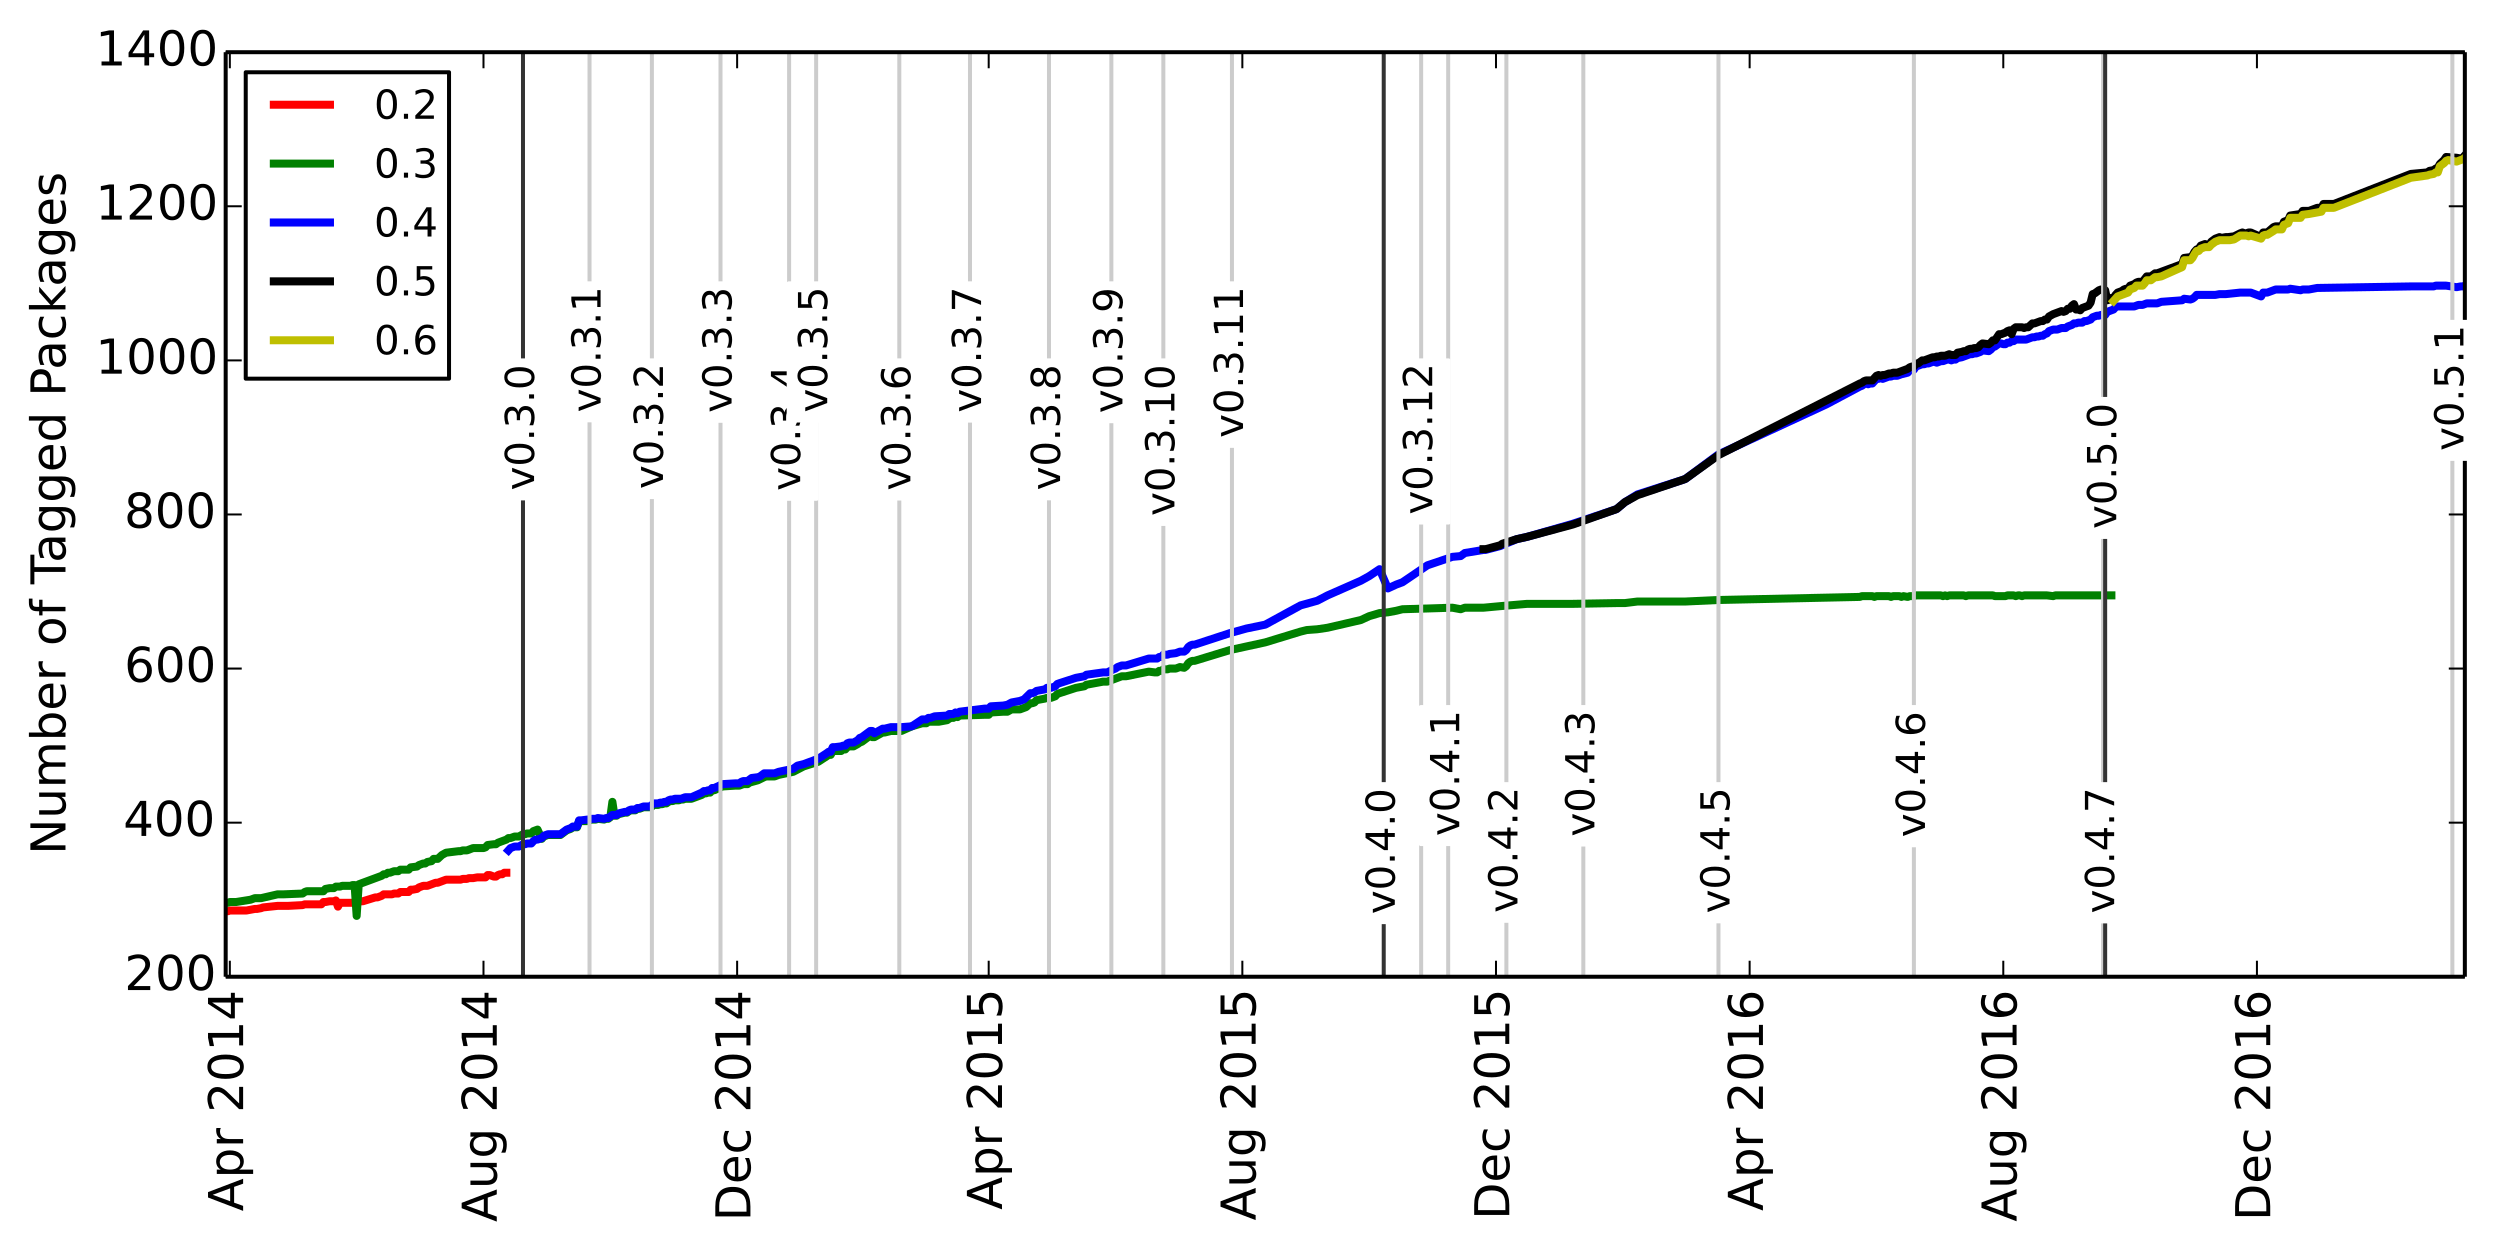 <?xml version="1.0" encoding="utf-8" standalone="no"?>
<!DOCTYPE svg PUBLIC "-//W3C//DTD SVG 1.1//EN"
  "http://www.w3.org/Graphics/SVG/1.1/DTD/svg11.dtd">
<!-- Created with matplotlib (http://matplotlib.org/) -->
<svg height="311pt" version="1.1" viewBox="0 0 623 311" width="623pt" xmlns="http://www.w3.org/2000/svg" xmlns:xlink="http://www.w3.org/1999/xlink">
 <defs>
  <style type="text/css">
*{stroke-linecap:butt;stroke-linejoin:round;}
  </style>
 </defs>
 <g id="figure_1">
  <g id="patch_1">
   <path d="
M0 311.719
L623.167 311.719
L623.167 0
L0 0
z
" style="fill:#ffffff;"/>
  </g>
  <g id="axes_1">
   <g id="patch_2">
    <path d="
M56.239 243.407
L614.239 243.407
L614.239 13.007
L56.239 13.007
z
" style="fill:#ffffff;"/>
   </g>
   <g id="line2d_1">
    <path clip-path="url(#p472e73a826)" d="
M126.183 217.487
L125.665 217.487
L125.147 217.871
L124.629 217.871
L124.111 218.063
L123.593 218.447
L123.074 218.447
L122.038 218.063
L121.52 218.063
L121.002 218.639
L120.484 218.639
L119.448 218.639
L118.93 218.639
L117.893 218.831
L117.375 218.831
L116.857 218.831
L116.339 219.023
L115.821 219.023
L115.303 219.023
L114.785 219.215
L114.267 219.215
L112.712 219.215
L112.194 219.215
L111.676 219.215
L111.158 219.215
L110.122 219.599
L109.086 219.983
L108.567 219.983
L108.049 220.175
L107.531 220.367
L106.495 220.751
L105.977 220.751
L105.459 220.751
L104.941 220.943
L104.423 221.135
L103.904 221.519
L102.868 221.711
L102.35 221.711
L101.832 222.287
L101.314 222.287
L100.796 222.287
L100.278 222.287
L99.76 222.287
L99.242 222.671
L98.205 222.671
L97.687 222.863
L97.169 222.863
L96.651 222.863
L96.133 222.863
L95.615 222.863
L95.097 223.247
L94.579 223.439
L94.061 223.631
L93.542 223.631
L90.434 224.591
L89.916 224.591
L89.397 224.783
L88.879 224.783
L88.361 224.975
L87.843 224.975
L87.325 224.975
L86.807 224.975
L86.289 224.975
L85.771 224.975
L85.253 224.975
L84.735 224.975
L84.216 225.935
L83.698 224.399
L83.18 224.591
L82.662 224.591
L82.144 224.591
L81.108 224.783
L80.59 224.783
L80.072 225.359
L79.553 225.359
L79.035 225.359
L78.517 225.359
L77.999 225.359
L77.481 225.359
L76.963 225.359
L76.445 225.359
L75.927 225.359
L75.409 225.551
L71.782 225.743
L70.746 225.743
L69.191 225.743
L65.565 226.127
L65.046 226.319
L64.01 226.511
L63.492 226.511
L62.456 226.703
L61.42 226.895
L60.902 226.895
L59.865 226.895
L59.347 226.895
L58.829 226.895
L58.311 226.895
L57.793 226.895
L57.275 226.895
L56.757 227.087
L56.239 227.087" style="fill:none;stroke:#ff0000;stroke-linecap:square;stroke-width:2;"/>
   </g>
   <g id="line2d_2">
    <path clip-path="url(#p472e73a826)" d="
M526.161 148.367
L512.172 148.367
L511.654 148.559
L510.099 148.367
L504.4 148.367
L503.882 148.559
L503.364 148.367
L502.846 148.367
L502.328 148.559
L501.81 148.367
L500.255 148.367
L499.737 148.559
L497.147 148.559
L496.629 148.367
L490.411 148.367
L489.893 148.559
L489.375 148.367
L485.748 148.367
L485.23 148.559
L484.712 148.367
L484.194 148.559
L483.676 148.367
L477.459 148.367
L476.941 148.559
L475.904 148.559
L475.386 148.751
L474.35 148.559
L473.832 148.751
L473.314 148.559
L471.76 148.559
L471.242 148.751
L470.723 148.559
L467.615 148.559
L467.097 148.751
L466.579 148.559
L463.988 148.559
L463.47 148.751
L428.239 149.519
L419.949 149.903
L408.033 149.903
L404.924 150.287
L402.852 150.287
L391.971 150.479
L380.573 150.479
L373.838 151.055
L369.693 151.439
L365.03 151.439
L363.994 151.823
L361.921 151.439
L349.487 151.823
L347.932 152.207
L345.86 152.591
L343.787 152.783
L341.197 153.551
L339.125 154.511
L330.835 156.431
L328.244 156.815
L325.654 157.007
L324.099 157.391
L315.292 160.079
L306.484 161.999
L297.676 164.687
L297.158 164.687
L296.64 164.879
L296.122 165.263
L295.604 166.031
L295.086 166.415
L294.049 166.223
L293.013 166.607
L291.459 166.607
L290.941 166.799
L289.904 166.799
L289.386 167.183
L288.868 167.183
L288.35 167.567
L287.832 167.567
L286.278 167.375
L280.579 168.527
L279.542 168.527
L275.916 169.871
L274.879 169.871
L270.735 170.639
L270.216 171.023
L268.144 171.407
L263.999 172.751
L263.481 172.943
L262.963 173.519
L261.927 173.903
L260.891 173.903
L260.372 174.095
L258.3 174.479
L257.782 175.055
L257.264 175.247
L256.746 175.247
L255.71 176.207
L254.155 176.783
L252.083 176.783
L251.047 177.359
L250.01 177.359
L246.902 177.551
L246.384 178.127
L245.347 178.127
L239.13 178.319
L238.612 178.703
L238.094 178.511
L237.576 178.895
L237.058 178.895
L236.54 179.087
L236.021 179.471
L233.949 179.855
L231.359 179.855
L230.84 180.239
L229.804 180.239
L227.214 181.007
L224.623 182.159
L222.033 182.159
L220.478 182.543
L219.96 182.543
L217.888 183.695
L217.37 183.695
L216.852 183.311
L214.779 184.847
L214.261 185.039
L213.743 185.423
L212.707 185.999
L211.671 185.999
L211.152 186.191
L210.634 186.767
L210.116 186.767
L209.598 187.151
L207.526 187.151
L207.008 188.111
L206.489 188.111
L205.971 188.495
L203.899 189.839
L200.272 190.991
L197.682 192.335
L194.055 193.103
L193.019 193.487
L190.946 193.487
L190.428 193.679
L188.874 194.447
L186.801 195.023
L186.283 195.407
L185.247 195.407
L184.211 195.791
L183.175 195.791
L180.066 195.983
L177.994 196.943
L177.476 196.943
L176.957 197.519
L176.439 197.519
L175.921 197.711
L175.403 197.711
L174.885 198.095
L172.294 199.055
L170.74 199.055
L170.222 199.247
L169.704 199.247
L169.186 199.439
L168.15 199.439
L167.632 199.631
L167.113 199.631
L166.595 199.823
L166.077 200.207
L165.559 200.207
L165.041 200.399
L164.523 200.399
L164.005 200.591
L162.969 200.591
L162.45 200.975
L161.932 201.167
L160.378 201.167
L159.342 201.551
L158.824 201.551
L158.306 201.935
L157.269 201.935
L156.751 202.127
L156.233 202.511
L155.715 202.511
L154.161 202.895
L153.643 203.279
L153.125 203.279
L152.606 199.823
L152.088 203.663
L151.57 204.047
L151.052 204.047
L150.534 204.239
L148.98 204.047
L148.462 204.239
L147.425 204.239
L146.389 204.623
L144.317 204.623
L143.799 206.159
L142.762 206.159
L142.244 206.543
L141.208 206.927
L139.654 208.079
L136.545 208.079
L135.509 208.463
L134.991 209.039
L133.955 206.735
L132.918 207.119
L132.4 207.695
L131.364 207.695
L130.846 207.887
L130.328 207.887
L129.292 208.463
L128.255 208.463
L127.219 208.847
L126.701 208.847
L126.183 209.231
L124.111 209.999
L123.593 210.383
L123.074 210.383
L121.52 210.575
L121.002 211.151
L120.484 211.343
L117.893 211.343
L116.339 211.919
L115.303 211.919
L114.785 212.111
L114.267 212.111
L111.158 212.495
L110.122 213.071
L109.086 214.031
L108.049 214.031
L107.531 214.607
L106.495 214.799
L105.977 215.183
L105.459 215.183
L104.423 215.567
L103.904 215.951
L102.35 216.143
L101.832 216.719
L99.76 216.719
L99.242 217.103
L98.205 217.103
L97.169 217.487
L96.651 217.487
L96.133 217.871
L95.615 217.871
L95.097 218.255
L89.397 220.367
L88.879 228.239
L88.361 220.559
L87.843 220.559
L87.325 220.751
L85.253 220.751
L84.735 220.943
L83.698 220.943
L83.18 221.327
L82.144 221.327
L81.108 221.519
L80.59 222.095
L76.445 222.095
L75.927 222.287
L75.409 222.671
L70.746 222.863
L69.191 222.863
L65.046 223.823
L63.492 223.823
L62.456 224.207
L58.829 224.783
L57.275 224.783
L56.757 224.975
L56.239 224.975
L56.239 224.975" style="fill:none;stroke:#008000;stroke-linecap:square;stroke-width:2;"/>
   </g>
   <g id="line2d_3">
    <path clip-path="url(#p472e73a826)" d="
M614.239 71.183
L613.721 71.375
L613.203 71.375
L612.166 71.567
L609.576 71.183
L606.985 71.183
L606.467 71.375
L600.768 71.375
L577.453 71.759
L575.381 72.143
L573.826 72.143
L573.308 72.335
L570.718 71.951
L570.2 72.143
L567.091 72.143
L565.019 72.911
L563.982 72.911
L563.464 73.871
L560.874 72.911
L558.283 72.911
L554.657 73.295
L553.102 73.295
L552.066 73.487
L547.403 73.487
L546.885 74.063
L546.367 74.447
L545.849 74.639
L544.294 74.447
L543.776 74.831
L538.595 75.215
L537.559 75.599
L534.969 75.599
L533.932 75.983
L532.896 75.983
L531.86 76.367
L527.715 76.367
L527.197 76.559
L526.679 77.135
L525.125 77.711
L524.606 78.479
L523.57 78.479
L523.052 78.671
L522.534 78.671
L521.498 79.055
L520.98 79.631
L519.943 80.015
L519.425 80.015
L518.907 80.399
L517.871 80.399
L517.353 80.591
L516.835 80.591
L516.317 80.975
L515.281 81.359
L514.762 81.743
L513.726 81.743
L512.69 82.127
L511.654 82.127
L510.618 82.511
L510.099 83.087
L509.581 83.279
L509.063 83.663
L508.545 83.663
L508.027 83.855
L507.509 83.855
L506.991 84.047
L506.473 84.047
L504.918 84.623
L502.328 84.623
L501.81 85.007
L501.292 85.007
L500.774 85.391
L500.255 85.391
L499.737 85.775
L499.219 85.775
L498.701 85.583
L498.183 85.583
L497.147 86.351
L496.629 86.543
L496.111 87.119
L495.593 87.503
L494.038 87.311
L493.52 87.695
L492.484 88.079
L491.966 88.079
L491.448 88.271
L490.93 88.271
L488.857 89.039
L487.821 89.231
L487.303 89.615
L486.785 89.615
L486.267 89.807
L485.748 89.615
L485.23 89.615
L484.194 89.999
L483.676 89.999
L482.64 90.383
L482.122 90.191
L481.604 90.191
L480.567 90.575
L480.049 90.575
L479.531 90.767
L479.013 90.767
L477.459 91.343
L476.941 92.111
L476.423 92.111
L475.904 92.303
L475.386 92.879
L473.832 93.263
L472.796 93.647
L471.76 93.647
L471.242 93.839
L470.723 93.839
L469.169 94.415
L468.651 94.223
L468.133 94.415
L467.615 94.415
L466.579 95.567
L466.06 95.567
L465.542 95.759
L465.024 95.567
L464.506 95.759
L463.988 96.143
L463.47 96.335
L455.18 100.751
L428.239 113.231
L419.949 119.375
L408.033 123.215
L404.924 125.135
L402.852 126.863
L391.971 130.511
L380.573 133.775
L377.982 134.351
L373.838 136.079
L370.211 137.039
L369.693 137.039
L365.03 137.807
L363.994 138.575
L361.921 138.767
L355.704 140.879
L349.487 145.103
L347.932 145.679
L345.86 146.639
L343.787 141.839
L341.197 143.567
L339.125 144.719
L330.835 148.367
L328.244 149.711
L324.099 150.863
L315.292 155.663
L310.629 156.623
L306.484 157.775
L297.676 160.655
L297.158 160.655
L296.64 160.847
L296.122 161.231
L295.604 161.999
L295.086 162.383
L294.049 162.383
L293.013 162.767
L291.459 162.959
L290.941 163.151
L289.904 163.151
L289.386 163.727
L288.868 163.727
L288.35 164.111
L286.278 164.111
L280.579 165.839
L279.542 165.839
L278.506 166.223
L277.988 166.607
L277.47 166.799
L275.916 167.567
L274.879 167.567
L270.735 168.143
L270.216 168.527
L268.144 168.911
L263.999 170.255
L263.481 170.447
L262.963 171.023
L261.927 171.407
L260.891 171.407
L260.372 171.791
L258.3 172.175
L257.782 172.559
L257.264 172.751
L256.746 172.751
L255.191 174.287
L254.155 174.671
L252.083 175.055
L251.047 175.631
L250.01 175.823
L246.902 176.015
L246.384 176.591
L245.347 176.591
L239.13 177.359
L238.612 177.743
L238.094 177.551
L237.576 177.935
L236.54 177.935
L236.021 178.319
L232.913 178.511
L231.877 178.895
L231.359 178.895
L230.84 179.279
L229.804 179.279
L227.214 181.007
L224.623 181.199
L222.033 181.199
L220.478 181.583
L219.96 181.583
L217.888 182.735
L217.37 182.159
L216.852 182.159
L214.779 183.695
L214.261 183.887
L213.743 184.463
L212.707 185.039
L211.671 185.039
L211.152 185.231
L210.634 185.807
L210.116 185.807
L209.598 185.999
L208.044 186.191
L207.526 186.191
L207.008 187.343
L206.489 187.343
L205.971 187.727
L203.899 189.071
L200.272 190.415
L198.718 190.799
L197.682 191.567
L194.055 192.335
L193.019 192.719
L190.428 192.719
L189.392 193.487
L188.874 193.679
L187.32 193.871
L186.283 194.639
L185.247 194.639
L184.729 194.831
L184.211 195.215
L183.175 195.215
L180.066 195.407
L177.994 196.367
L177.476 196.367
L176.957 196.943
L176.439 196.943
L175.921 197.135
L175.403 197.135
L174.885 197.519
L172.294 198.671
L170.74 198.671
L169.704 199.055
L168.15 199.055
L167.632 199.247
L167.113 199.247
L166.595 199.439
L166.077 199.823
L165.559 199.823
L165.041 200.015
L164.523 200.015
L164.005 200.207
L162.969 200.207
L161.932 200.975
L160.378 200.975
L159.342 201.359
L158.824 201.359
L158.306 201.743
L157.269 201.743
L156.751 201.935
L156.233 202.319
L155.715 202.319
L154.161 202.703
L153.643 203.087
L152.606 203.087
L151.57 203.855
L151.052 203.855
L150.534 204.047
L148.98 203.855
L148.462 204.047
L147.425 204.047
L146.907 204.239
L146.389 204.239
L144.835 204.431
L144.317 204.431
L143.799 205.967
L142.762 205.967
L142.244 206.351
L141.208 206.735
L139.654 207.887
L136.545 207.887
L135.509 208.271
L134.991 208.847
L133.955 209.231
L133.437 209.231
L132.918 209.615
L132.4 210.191
L131.364 210.191
L130.846 210.383
L130.328 210.383
L129.292 210.959
L128.255 210.959
L127.219 211.343
L126.701 211.919
L126.701 211.919" style="fill:none;stroke:#0000ff;stroke-linecap:square;stroke-width:2;"/>
   </g>
   <g id="line2d_4">
    <path clip-path="url(#p472e73a826)" d="
M614.239 38.735
L613.721 39.311
L613.203 39.503
L612.166 39.311
L609.576 39.119
L609.058 39.887
L608.021 40.847
L607.503 41.807
L606.985 41.999
L606.467 42.383
L605.431 42.575
L604.913 42.959
L600.768 43.343
L581.598 50.831
L579.008 50.831
L578.489 51.791
L577.453 51.791
L575.381 52.559
L573.826 52.559
L573.308 53.327
L570.718 53.711
L570.2 54.863
L569.164 55.247
L568.645 56.399
L567.091 56.399
L566.573 56.591
L565.019 57.935
L563.982 57.935
L563.464 59.087
L560.874 57.935
L560.356 57.935
L559.838 58.127
L559.32 58.127
L558.801 57.935
L558.283 58.127
L556.729 58.895
L555.175 59.087
L554.657 59.087
L553.62 59.279
L553.102 59.087
L552.066 59.471
L551.03 60.239
L550.512 61.199
L549.476 60.815
L548.439 61.199
L547.921 61.967
L547.403 62.159
L546.885 62.735
L546.367 63.695
L545.849 64.079
L544.294 64.271
L543.776 65.807
L537.559 68.111
L537.041 68.111
L536.005 68.879
L534.969 68.879
L533.932 70.223
L532.896 70.223
L532.378 70.415
L531.86 70.799
L530.824 71.183
L530.306 71.951
L529.787 71.951
L529.269 72.143
L528.751 72.527
L527.715 72.911
L527.197 73.487
L526.679 74.255
L526.161 74.255
L525.643 74.639
L525.125 74.831
L524.606 72.335
L523.57 72.143
L523.052 72.335
L522.016 73.103
L521.498 73.295
L520.98 75.407
L520.462 76.175
L518.907 76.751
L518.389 77.327
L517.871 77.135
L517.353 77.135
L516.835 75.791
L516.317 76.175
L515.799 76.943
L515.281 76.943
L514.762 77.519
L514.244 77.711
L513.726 77.519
L511.654 78.287
L510.618 78.863
L510.099 79.631
L509.581 79.631
L509.063 80.015
L508.545 80.015
L506.991 80.591
L506.473 80.591
L505.437 81.551
L504.918 81.551
L504.4 81.743
L503.882 81.551
L502.328 81.551
L501.81 81.935
L501.292 83.279
L500.774 82.319
L500.255 82.511
L499.737 82.895
L498.701 83.279
L498.183 83.279
L497.147 84.815
L496.629 84.815
L496.111 85.391
L495.593 85.775
L494.038 85.583
L493.52 85.967
L493.002 86.543
L492.484 86.735
L491.966 86.735
L491.448 86.927
L490.93 86.927
L490.411 87.119
L489.893 87.503
L489.375 87.503
L488.857 87.695
L487.821 87.887
L487.303 88.463
L486.267 88.463
L485.748 88.271
L484.712 88.655
L483.676 88.655
L483.158 88.847
L482.64 88.847
L482.122 89.039
L481.604 89.039
L479.531 89.807
L479.013 89.807
L477.977 90.575
L477.459 90.575
L476.941 91.343
L476.423 91.343
L475.904 91.535
L475.386 91.919
L472.796 92.879
L471.76 92.879
L471.242 93.071
L470.723 93.071
L469.687 93.455
L469.169 93.455
L468.651 93.647
L468.133 93.455
L467.615 93.647
L466.579 94.799
L465.024 94.799
L464.506 94.991
L463.988 95.375
L463.47 95.567
L428.239 113.423
L419.949 119.375
L408.033 123.407
L404.924 125.135
L402.852 126.863
L391.971 130.703
L380.573 133.775
L377.982 134.351
L374.356 135.503
L373.838 135.887
L370.211 136.847
L369.693 136.847
L369.693 136.847" style="fill:none;stroke:#000000;stroke-linecap:square;stroke-width:2;"/>
   </g>
   <g id="line2d_5">
    <path clip-path="url(#p472e73a826)" d="
M614.239 39.311
L613.721 39.695
L613.203 39.887
L612.166 40.271
L610.094 39.887
L609.576 40.079
L609.058 40.655
L608.021 41.423
L607.503 42.959
L606.985 42.959
L606.467 43.343
L605.431 43.535
L604.913 43.727
L600.768 44.303
L581.598 51.791
L581.08 51.791
L580.562 51.791
L580.044 51.791
L579.526 51.791
L579.008 51.791
L578.489 52.751
L577.453 52.943
L575.381 53.327
L573.826 53.519
L573.308 54.287
L570.718 54.287
L570.2 55.631
L569.682 55.823
L569.164 56.015
L568.645 57.167
L568.127 57.167
L567.091 57.167
L566.573 57.551
L565.019 58.511
L564.501 58.511
L563.982 58.703
L563.464 59.471
L560.874 58.703
L560.356 58.895
L559.838 58.703
L559.32 58.703
L558.801 58.703
L558.283 58.703
L556.729 59.663
L555.693 59.855
L555.175 59.855
L554.657 59.855
L553.62 59.855
L553.102 59.855
L552.066 60.239
L551.03 61.007
L550.512 61.583
L549.476 61.583
L548.439 61.967
L547.921 62.543
L547.403 62.543
L546.885 63.311
L546.367 64.271
L545.849 64.847
L544.813 64.847
L544.294 64.847
L543.776 66.575
L538.595 68.879
L537.559 69.071
L537.041 69.071
L536.523 69.455
L536.005 69.839
L535.487 69.839
L534.969 69.839
L534.45 70.607
L533.932 71.183
L532.896 71.183
L532.378 71.183
L531.86 71.759
L531.342 71.951
L530.824 72.143
L530.306 72.911
L529.787 73.103
L529.269 73.295
L528.751 73.487
L528.233 73.679
L527.715 73.871
L527.197 74.447
L526.679 75.023" style="fill:none;stroke:#bfbf00;stroke-linecap:square;stroke-width:2;"/>
   </g>
   <g id="line2d_6">
    <path clip-path="url(#p472e73a826)" d="
M130.328 243.407
L130.328 13.007" style="fill:none;stroke:#333333;stroke-linecap:square;"/>
   </g>
   <g id="line2d_7">
    <path clip-path="url(#p472e73a826)" d="
M146.907 243.407
L146.907 13.007" style="fill:none;stroke:#cccccc;stroke-linecap:square;"/>
   </g>
   <g id="line2d_8">
    <path clip-path="url(#p472e73a826)" d="
M162.45 243.407
L162.45 13.007" style="fill:none;stroke:#cccccc;stroke-linecap:square;"/>
   </g>
   <g id="line2d_9">
    <path clip-path="url(#p472e73a826)" d="
M179.548 243.407
L179.548 13.007" style="fill:none;stroke:#cccccc;stroke-linecap:square;"/>
   </g>
   <g id="line2d_10">
    <path clip-path="url(#p472e73a826)" d="
M196.645 243.407
L196.645 13.007" style="fill:none;stroke:#cccccc;stroke-linecap:square;"/>
   </g>
   <g id="line2d_11">
    <path clip-path="url(#p472e73a826)" d="
M203.381 243.407
L203.381 13.007" style="fill:none;stroke:#cccccc;stroke-linecap:square;"/>
   </g>
   <g id="line2d_12">
    <path clip-path="url(#p472e73a826)" d="
M224.105 243.407
L224.105 13.007" style="fill:none;stroke:#cccccc;stroke-linecap:square;"/>
   </g>
   <g id="line2d_13">
    <path clip-path="url(#p472e73a826)" d="
M241.721 243.407
L241.721 13.007" style="fill:none;stroke:#cccccc;stroke-linecap:square;"/>
   </g>
   <g id="line2d_14">
    <path clip-path="url(#p472e73a826)" d="
M261.409 243.407
L261.409 13.007" style="fill:none;stroke:#cccccc;stroke-linecap:square;"/>
   </g>
   <g id="line2d_15">
    <path clip-path="url(#p472e73a826)" d="
M276.952 243.407
L276.952 13.007" style="fill:none;stroke:#cccccc;stroke-linecap:square;"/>
   </g>
   <g id="line2d_16">
    <path clip-path="url(#p472e73a826)" d="
M289.904 243.407
L289.904 13.007" style="fill:none;stroke:#cccccc;stroke-linecap:square;"/>
   </g>
   <g id="line2d_17">
    <path clip-path="url(#p472e73a826)" d="
M307.002 243.407
L307.002 13.007" style="fill:none;stroke:#cccccc;stroke-linecap:square;"/>
   </g>
   <g id="line2d_18">
    <path clip-path="url(#p472e73a826)" d="
M354.15 243.407
L354.15 13.007" style="fill:none;stroke:#cccccc;stroke-linecap:square;"/>
   </g>
   <g id="line2d_19">
    <path clip-path="url(#p472e73a826)" d="
M344.824 243.407
L344.824 13.007" style="fill:none;stroke:#333333;stroke-linecap:square;"/>
   </g>
   <g id="line2d_20">
    <path clip-path="url(#p472e73a826)" d="
M360.885 243.407
L360.885 13.007" style="fill:none;stroke:#cccccc;stroke-linecap:square;"/>
   </g>
   <g id="line2d_21">
    <path clip-path="url(#p472e73a826)" d="
M375.392 243.407
L375.392 13.007" style="fill:none;stroke:#cccccc;stroke-linecap:square;"/>
   </g>
   <g id="line2d_22">
    <path clip-path="url(#p472e73a826)" d="
M394.562 243.407
L394.562 13.007" style="fill:none;stroke:#cccccc;stroke-linecap:square;"/>
   </g>
   <g id="line2d_23">
    <path clip-path="url(#p472e73a826)" d="
M428.239 243.407
L428.239 13.007" style="fill:none;stroke:#cccccc;stroke-linecap:square;"/>
   </g>
   <g id="line2d_24">
    <path clip-path="url(#p472e73a826)" d="
M476.941 243.407
L476.941 13.007" style="fill:none;stroke:#cccccc;stroke-linecap:square;"/>
   </g>
   <g id="line2d_25">
    <path clip-path="url(#p472e73a826)" d="
M524.088 243.407
L524.088 13.007" style="fill:none;stroke:#cccccc;stroke-linecap:square;"/>
   </g>
   <g id="line2d_26">
    <path clip-path="url(#p472e73a826)" d="
M524.606 243.407
L524.606 13.007" style="fill:none;stroke:#333333;stroke-linecap:square;"/>
   </g>
   <g id="line2d_27">
    <path clip-path="url(#p472e73a826)" d="
M611.13 243.407
L611.13 13.007" style="fill:none;stroke:#cccccc;stroke-linecap:square;"/>
   </g>
   <g id="matplotlib.axis_1">
    <g id="xtick_1">
     <g id="line2d_28">
      <defs>
       <path d="
M0 0
L0 -4" id="m93b0483c22" style="stroke:#000000;stroke-width:0.5;"/>
      </defs>
      <g>
       <use style="stroke:#000000;stroke-width:0.5;" x="57.275" xlink:href="#m93b0483c22" y="243.407"/>
      </g>
     </g>
     <g id="line2d_29">
      <defs>
       <path d="
M0 0
L0 4" id="m741efc42ff" style="stroke:#000000;stroke-width:0.5;"/>
      </defs>
      <g>
       <use style="stroke:#000000;stroke-width:0.5;" x="57.275" xlink:href="#m741efc42ff" y="13.007"/>
      </g>
     </g>
     <g id="text_1">
      <!-- Apr 2014 -->
      <defs>
       <path d="
M12.406 8.297
L28.516 8.297
L28.516 63.922
L10.984 60.406
L10.984 69.391
L28.422 72.906
L38.281 72.906
L38.281 8.297
L54.391 8.297
L54.391 0
L12.406 0
z
" id="DejaVuSans-31"/>
       <path d="
M31.781 66.406
Q24.172 66.406 20.328 58.906
Q16.5 51.422 16.5 36.375
Q16.5 21.391 20.328 13.891
Q24.172 6.391 31.781 6.391
Q39.453 6.391 43.281 13.891
Q47.125 21.391 47.125 36.375
Q47.125 51.422 43.281 58.906
Q39.453 66.406 31.781 66.406
M31.781 74.219
Q44.047 74.219 50.516 64.516
Q56.984 54.828 56.984 36.375
Q56.984 17.969 50.516 8.266
Q44.047 -1.422 31.781 -1.422
Q19.531 -1.422 13.062 8.266
Q6.594 17.969 6.594 36.375
Q6.594 54.828 13.062 64.516
Q19.531 74.219 31.781 74.219" id="DejaVuSans-30"/>
       <path id="DejaVuSans-20"/>
       <path d="
M19.188 8.297
L53.609 8.297
L53.609 0
L7.328 0
L7.328 8.297
Q12.938 14.109 22.625 23.891
Q32.328 33.688 34.812 36.531
Q39.547 41.844 41.422 45.531
Q43.312 49.219 43.312 52.781
Q43.312 58.594 39.234 62.25
Q35.156 65.922 28.609 65.922
Q23.969 65.922 18.812 64.312
Q13.672 62.703 7.812 59.422
L7.812 69.391
Q13.766 71.781 18.938 73
Q24.125 74.219 28.422 74.219
Q39.75 74.219 46.484 68.547
Q53.219 62.891 53.219 53.422
Q53.219 48.922 51.531 44.891
Q49.859 40.875 45.406 35.406
Q44.188 33.984 37.641 27.219
Q31.109 20.453 19.188 8.297" id="DejaVuSans-32"/>
       <path d="
M34.188 63.188
L20.797 26.906
L47.609 26.906
z

M28.609 72.906
L39.797 72.906
L67.578 0
L57.328 0
L50.688 18.703
L17.828 18.703
L11.188 0
L0.781 0
z
" id="DejaVuSans-41"/>
       <path d="
M37.797 64.312
L12.891 25.391
L37.797 25.391
z

M35.203 72.906
L47.609 72.906
L47.609 25.391
L58.016 25.391
L58.016 17.188
L47.609 17.188
L47.609 0
L37.797 0
L37.797 17.188
L4.891 17.188
L4.891 26.703
z
" id="DejaVuSans-34"/>
       <path d="
M18.109 8.203
L18.109 -20.797
L9.078 -20.797
L9.078 54.688
L18.109 54.688
L18.109 46.391
Q20.953 51.266 25.266 53.625
Q29.594 56 35.594 56
Q45.562 56 51.781 48.094
Q58.016 40.188 58.016 27.297
Q58.016 14.406 51.781 6.484
Q45.562 -1.422 35.594 -1.422
Q29.594 -1.422 25.266 0.953
Q20.953 3.328 18.109 8.203
M48.688 27.297
Q48.688 37.203 44.609 42.844
Q40.531 48.484 33.406 48.484
Q26.266 48.484 22.188 42.844
Q18.109 37.203 18.109 27.297
Q18.109 17.391 22.188 11.75
Q26.266 6.109 33.406 6.109
Q40.531 6.109 44.609 11.75
Q48.688 17.391 48.688 27.297" id="DejaVuSans-70"/>
       <path d="
M41.109 46.297
Q39.594 47.172 37.812 47.578
Q36.031 48 33.891 48
Q26.266 48 22.188 43.047
Q18.109 38.094 18.109 28.812
L18.109 0
L9.078 0
L9.078 54.688
L18.109 54.688
L18.109 46.188
Q20.953 51.172 25.484 53.578
Q30.031 56 36.531 56
Q37.453 56 38.578 55.875
Q39.703 55.766 41.062 55.516
z
" id="DejaVuSans-72"/>
      </defs>
      <g transform="translate(60.586 301.848)rotate(-90.0)scale(0.12 -0.12)">
       <use xlink:href="#DejaVuSans-41"/>
       <use x="68.408" xlink:href="#DejaVuSans-70"/>
       <use x="131.885" xlink:href="#DejaVuSans-72"/>
       <use x="172.998" xlink:href="#DejaVuSans-20"/>
       <use x="204.785" xlink:href="#DejaVuSans-32"/>
       <use x="268.408" xlink:href="#DejaVuSans-30"/>
       <use x="332.031" xlink:href="#DejaVuSans-31"/>
       <use x="395.654" xlink:href="#DejaVuSans-34"/>
      </g>
     </g>
    </g>
    <g id="xtick_2">
     <g id="line2d_30">
      <g>
       <use style="stroke:#000000;stroke-width:0.5;" x="120.484" xlink:href="#m93b0483c22" y="243.407"/>
      </g>
     </g>
     <g id="line2d_31">
      <g>
       <use style="stroke:#000000;stroke-width:0.5;" x="120.484" xlink:href="#m741efc42ff" y="13.007"/>
      </g>
     </g>
     <g id="text_2">
      <!-- Aug 2014 -->
      <defs>
       <path d="
M8.5 21.578
L8.5 54.688
L17.484 54.688
L17.484 21.922
Q17.484 14.156 20.5 10.266
Q23.531 6.391 29.594 6.391
Q36.859 6.391 41.078 11.031
Q45.312 15.672 45.312 23.688
L45.312 54.688
L54.297 54.688
L54.297 0
L45.312 0
L45.312 8.406
Q42.047 3.422 37.719 1
Q33.406 -1.422 27.688 -1.422
Q18.266 -1.422 13.375 4.438
Q8.5 10.297 8.5 21.578
M31.109 56
z
" id="DejaVuSans-75"/>
       <path d="
M45.406 27.984
Q45.406 37.75 41.375 43.109
Q37.359 48.484 30.078 48.484
Q22.859 48.484 18.828 43.109
Q14.797 37.75 14.797 27.984
Q14.797 18.266 18.828 12.891
Q22.859 7.516 30.078 7.516
Q37.359 7.516 41.375 12.891
Q45.406 18.266 45.406 27.984
M54.391 6.781
Q54.391 -7.172 48.188 -13.984
Q42 -20.797 29.203 -20.797
Q24.469 -20.797 20.266 -20.094
Q16.062 -19.391 12.109 -17.922
L12.109 -9.188
Q16.062 -11.328 19.922 -12.344
Q23.781 -13.375 27.781 -13.375
Q36.625 -13.375 41.016 -8.766
Q45.406 -4.156 45.406 5.172
L45.406 9.625
Q42.625 4.781 38.281 2.391
Q33.938 0 27.875 0
Q17.828 0 11.672 7.656
Q5.516 15.328 5.516 27.984
Q5.516 40.672 11.672 48.328
Q17.828 56 27.875 56
Q33.938 56 38.281 53.609
Q42.625 51.219 45.406 46.391
L45.406 54.688
L54.391 54.688
z
" id="DejaVuSans-67"/>
      </defs>
      <g transform="translate(123.795 304.519)rotate(-90.0)scale(0.12 -0.12)">
       <use xlink:href="#DejaVuSans-41"/>
       <use x="68.408" xlink:href="#DejaVuSans-75"/>
       <use x="131.787" xlink:href="#DejaVuSans-67"/>
       <use x="195.264" xlink:href="#DejaVuSans-20"/>
       <use x="227.051" xlink:href="#DejaVuSans-32"/>
       <use x="290.674" xlink:href="#DejaVuSans-30"/>
       <use x="354.297" xlink:href="#DejaVuSans-31"/>
       <use x="417.92" xlink:href="#DejaVuSans-34"/>
      </g>
     </g>
    </g>
    <g id="xtick_3">
     <g id="line2d_32">
      <g>
       <use style="stroke:#000000;stroke-width:0.5;" x="183.693" xlink:href="#m93b0483c22" y="243.407"/>
      </g>
     </g>
     <g id="line2d_33">
      <g>
       <use style="stroke:#000000;stroke-width:0.5;" x="183.693" xlink:href="#m741efc42ff" y="13.007"/>
      </g>
     </g>
     <g id="text_3">
      <!-- Dec 2014 -->
      <defs>
       <path d="
M19.672 64.797
L19.672 8.109
L31.594 8.109
Q46.688 8.109 53.688 14.938
Q60.688 21.781 60.688 36.531
Q60.688 51.172 53.688 57.984
Q46.688 64.797 31.594 64.797
z

M9.812 72.906
L30.078 72.906
Q51.266 72.906 61.172 64.094
Q71.094 55.281 71.094 36.531
Q71.094 17.672 61.125 8.828
Q51.172 0 30.078 0
L9.812 0
z
" id="DejaVuSans-44"/>
       <path d="
M56.203 29.594
L56.203 25.203
L14.891 25.203
Q15.484 15.922 20.484 11.062
Q25.484 6.203 34.422 6.203
Q39.594 6.203 44.453 7.469
Q49.312 8.734 54.109 11.281
L54.109 2.781
Q49.266 0.734 44.188 -0.344
Q39.109 -1.422 33.891 -1.422
Q20.797 -1.422 13.156 6.188
Q5.516 13.812 5.516 26.812
Q5.516 40.234 12.766 48.109
Q20.016 56 32.328 56
Q43.359 56 49.781 48.891
Q56.203 41.797 56.203 29.594
M47.219 32.234
Q47.125 39.594 43.094 43.984
Q39.062 48.391 32.422 48.391
Q24.906 48.391 20.391 44.141
Q15.875 39.891 15.188 32.172
z
" id="DejaVuSans-65"/>
       <path d="
M48.781 52.594
L48.781 44.188
Q44.969 46.297 41.141 47.344
Q37.312 48.391 33.406 48.391
Q24.656 48.391 19.812 42.844
Q14.984 37.312 14.984 27.297
Q14.984 17.281 19.812 11.734
Q24.656 6.203 33.406 6.203
Q37.312 6.203 41.141 7.25
Q44.969 8.297 48.781 10.406
L48.781 2.094
Q45.016 0.344 40.984 -0.531
Q36.969 -1.422 32.422 -1.422
Q20.062 -1.422 12.781 6.344
Q5.516 14.109 5.516 27.297
Q5.516 40.672 12.859 48.328
Q20.219 56 33.016 56
Q37.156 56 41.109 55.141
Q45.062 54.297 48.781 52.594" id="DejaVuSans-63"/>
      </defs>
      <g transform="translate(187.004 304.309)rotate(-90.0)scale(0.12 -0.12)">
       <use xlink:href="#DejaVuSans-44"/>
       <use x="77.002" xlink:href="#DejaVuSans-65"/>
       <use x="138.525" xlink:href="#DejaVuSans-63"/>
       <use x="193.506" xlink:href="#DejaVuSans-20"/>
       <use x="225.293" xlink:href="#DejaVuSans-32"/>
       <use x="288.916" xlink:href="#DejaVuSans-30"/>
       <use x="352.539" xlink:href="#DejaVuSans-31"/>
       <use x="416.162" xlink:href="#DejaVuSans-34"/>
      </g>
     </g>
    </g>
    <g id="xtick_4">
     <g id="line2d_34">
      <g>
       <use style="stroke:#000000;stroke-width:0.5;" x="246.384" xlink:href="#m93b0483c22" y="243.407"/>
      </g>
     </g>
     <g id="line2d_35">
      <g>
       <use style="stroke:#000000;stroke-width:0.5;" x="246.384" xlink:href="#m741efc42ff" y="13.007"/>
      </g>
     </g>
     <g id="text_4">
      <!-- Apr 2015 -->
      <defs>
       <path d="
M10.797 72.906
L49.516 72.906
L49.516 64.594
L19.828 64.594
L19.828 46.734
Q21.969 47.469 24.109 47.828
Q26.266 48.188 28.422 48.188
Q40.625 48.188 47.75 41.5
Q54.891 34.812 54.891 23.391
Q54.891 11.625 47.562 5.094
Q40.234 -1.422 26.906 -1.422
Q22.312 -1.422 17.547 -0.641
Q12.797 0.141 7.719 1.703
L7.719 11.625
Q12.109 9.234 16.797 8.062
Q21.484 6.891 26.703 6.891
Q35.156 6.891 40.078 11.328
Q45.016 15.766 45.016 23.391
Q45.016 31 40.078 35.438
Q35.156 39.891 26.703 39.891
Q22.75 39.891 18.812 39.016
Q14.891 38.141 10.797 36.281
z
" id="DejaVuSans-35"/>
      </defs>
      <g transform="translate(249.695 301.473)rotate(-90.0)scale(0.12 -0.12)">
       <use xlink:href="#DejaVuSans-41"/>
       <use x="68.408" xlink:href="#DejaVuSans-70"/>
       <use x="131.885" xlink:href="#DejaVuSans-72"/>
       <use x="172.998" xlink:href="#DejaVuSans-20"/>
       <use x="204.785" xlink:href="#DejaVuSans-32"/>
       <use x="268.408" xlink:href="#DejaVuSans-30"/>
       <use x="332.031" xlink:href="#DejaVuSans-31"/>
       <use x="395.654" xlink:href="#DejaVuSans-35"/>
      </g>
     </g>
    </g>
    <g id="xtick_5">
     <g id="line2d_36">
      <g>
       <use style="stroke:#000000;stroke-width:0.5;" x="309.593" xlink:href="#m93b0483c22" y="243.407"/>
      </g>
     </g>
     <g id="line2d_37">
      <g>
       <use style="stroke:#000000;stroke-width:0.5;" x="309.593" xlink:href="#m741efc42ff" y="13.007"/>
      </g>
     </g>
     <g id="text_5">
      <!-- Aug 2015 -->
      <g transform="translate(312.904 304.144)rotate(-90.0)scale(0.12 -0.12)">
       <use xlink:href="#DejaVuSans-41"/>
       <use x="68.408" xlink:href="#DejaVuSans-75"/>
       <use x="131.787" xlink:href="#DejaVuSans-67"/>
       <use x="195.264" xlink:href="#DejaVuSans-20"/>
       <use x="227.051" xlink:href="#DejaVuSans-32"/>
       <use x="290.674" xlink:href="#DejaVuSans-30"/>
       <use x="354.297" xlink:href="#DejaVuSans-31"/>
       <use x="417.92" xlink:href="#DejaVuSans-35"/>
      </g>
     </g>
    </g>
    <g id="xtick_6">
     <g id="line2d_38">
      <g>
       <use style="stroke:#000000;stroke-width:0.5;" x="372.801" xlink:href="#m93b0483c22" y="243.407"/>
      </g>
     </g>
     <g id="line2d_39">
      <g>
       <use style="stroke:#000000;stroke-width:0.5;" x="372.801" xlink:href="#m741efc42ff" y="13.007"/>
      </g>
     </g>
     <g id="text_6">
      <!-- Dec 2015 -->
      <g transform="translate(376.113 303.934)rotate(-90.0)scale(0.12 -0.12)">
       <use xlink:href="#DejaVuSans-44"/>
       <use x="77.002" xlink:href="#DejaVuSans-65"/>
       <use x="138.525" xlink:href="#DejaVuSans-63"/>
       <use x="193.506" xlink:href="#DejaVuSans-20"/>
       <use x="225.293" xlink:href="#DejaVuSans-32"/>
       <use x="288.916" xlink:href="#DejaVuSans-30"/>
       <use x="352.539" xlink:href="#DejaVuSans-31"/>
       <use x="416.162" xlink:href="#DejaVuSans-35"/>
      </g>
     </g>
    </g>
    <g id="xtick_7">
     <g id="line2d_40">
      <g>
       <use style="stroke:#000000;stroke-width:0.5;" x="436.01" xlink:href="#m93b0483c22" y="243.407"/>
      </g>
     </g>
     <g id="line2d_41">
      <g>
       <use style="stroke:#000000;stroke-width:0.5;" x="436.01" xlink:href="#m741efc42ff" y="13.007"/>
      </g>
     </g>
     <g id="text_7">
      <!-- Apr 2016 -->
      <defs>
       <path d="
M33.016 40.375
Q26.375 40.375 22.484 35.828
Q18.609 31.297 18.609 23.391
Q18.609 15.531 22.484 10.953
Q26.375 6.391 33.016 6.391
Q39.656 6.391 43.531 10.953
Q47.406 15.531 47.406 23.391
Q47.406 31.297 43.531 35.828
Q39.656 40.375 33.016 40.375
M52.594 71.297
L52.594 62.312
Q48.875 64.062 45.094 64.984
Q41.312 65.922 37.594 65.922
Q27.828 65.922 22.672 59.328
Q17.531 52.734 16.797 39.406
Q19.672 43.656 24.016 45.922
Q28.375 48.188 33.594 48.188
Q44.578 48.188 50.953 41.516
Q57.328 34.859 57.328 23.391
Q57.328 12.156 50.688 5.359
Q44.047 -1.422 33.016 -1.422
Q20.359 -1.422 13.672 8.266
Q6.984 17.969 6.984 36.375
Q6.984 53.656 15.188 63.938
Q23.391 74.219 37.203 74.219
Q40.922 74.219 44.703 73.484
Q48.484 72.75 52.594 71.297" id="DejaVuSans-36"/>
      </defs>
      <g transform="translate(439.322 301.765)rotate(-90.0)scale(0.12 -0.12)">
       <use xlink:href="#DejaVuSans-41"/>
       <use x="68.408" xlink:href="#DejaVuSans-70"/>
       <use x="131.885" xlink:href="#DejaVuSans-72"/>
       <use x="172.998" xlink:href="#DejaVuSans-20"/>
       <use x="204.785" xlink:href="#DejaVuSans-32"/>
       <use x="268.408" xlink:href="#DejaVuSans-30"/>
       <use x="332.031" xlink:href="#DejaVuSans-31"/>
       <use x="395.654" xlink:href="#DejaVuSans-36"/>
      </g>
     </g>
    </g>
    <g id="xtick_8">
     <g id="line2d_42">
      <g>
       <use style="stroke:#000000;stroke-width:0.5;" x="499.219" xlink:href="#m93b0483c22" y="243.407"/>
      </g>
     </g>
     <g id="line2d_43">
      <g>
       <use style="stroke:#000000;stroke-width:0.5;" x="499.219" xlink:href="#m741efc42ff" y="13.007"/>
      </g>
     </g>
     <g id="text_8">
      <!-- Aug 2016 -->
      <g transform="translate(502.531 304.437)rotate(-90.0)scale(0.12 -0.12)">
       <use xlink:href="#DejaVuSans-41"/>
       <use x="68.408" xlink:href="#DejaVuSans-75"/>
       <use x="131.787" xlink:href="#DejaVuSans-67"/>
       <use x="195.264" xlink:href="#DejaVuSans-20"/>
       <use x="227.051" xlink:href="#DejaVuSans-32"/>
       <use x="290.674" xlink:href="#DejaVuSans-30"/>
       <use x="354.297" xlink:href="#DejaVuSans-31"/>
       <use x="417.92" xlink:href="#DejaVuSans-36"/>
      </g>
     </g>
    </g>
    <g id="xtick_9">
     <g id="line2d_44">
      <g>
       <use style="stroke:#000000;stroke-width:0.5;" x="562.428" xlink:href="#m93b0483c22" y="243.407"/>
      </g>
     </g>
     <g id="line2d_45">
      <g>
       <use style="stroke:#000000;stroke-width:0.5;" x="562.428" xlink:href="#m741efc42ff" y="13.007"/>
      </g>
     </g>
     <g id="text_9">
      <!-- Dec 2016 -->
      <g transform="translate(565.739 304.227)rotate(-90.0)scale(0.12 -0.12)">
       <use xlink:href="#DejaVuSans-44"/>
       <use x="77.002" xlink:href="#DejaVuSans-65"/>
       <use x="138.525" xlink:href="#DejaVuSans-63"/>
       <use x="193.506" xlink:href="#DejaVuSans-20"/>
       <use x="225.293" xlink:href="#DejaVuSans-32"/>
       <use x="288.916" xlink:href="#DejaVuSans-30"/>
       <use x="352.539" xlink:href="#DejaVuSans-31"/>
       <use x="416.162" xlink:href="#DejaVuSans-36"/>
      </g>
     </g>
    </g>
   </g>
   <g id="matplotlib.axis_2">
    <g id="ytick_1">
     <g id="line2d_46">
      <defs>
       <path d="
M0 0
L4 0" id="m728421d6d4" style="stroke:#000000;stroke-width:0.5;"/>
      </defs>
      <g>
       <use style="stroke:#000000;stroke-width:0.5;" x="56.239" xlink:href="#m728421d6d4" y="243.407"/>
      </g>
     </g>
     <g id="line2d_47">
      <defs>
       <path d="
M0 0
L-4 0" id="mcb0005524f" style="stroke:#000000;stroke-width:0.5;"/>
      </defs>
      <g>
       <use style="stroke:#000000;stroke-width:0.5;" x="614.239" xlink:href="#mcb0005524f" y="243.407"/>
      </g>
     </g>
     <g id="text_10">
      <!-- 200 -->
      <g transform="translate(31.01 246.718)scale(0.12 -0.12)">
       <use xlink:href="#DejaVuSans-32"/>
       <use x="63.623" xlink:href="#DejaVuSans-30"/>
       <use x="127.246" xlink:href="#DejaVuSans-30"/>
      </g>
     </g>
    </g>
    <g id="ytick_2">
     <g id="line2d_48">
      <g>
       <use style="stroke:#000000;stroke-width:0.5;" x="56.239" xlink:href="#m728421d6d4" y="205.007"/>
      </g>
     </g>
     <g id="line2d_49">
      <g>
       <use style="stroke:#000000;stroke-width:0.5;" x="614.239" xlink:href="#mcb0005524f" y="205.007"/>
      </g>
     </g>
     <g id="text_11">
      <!-- 400 -->
      <g transform="translate(30.718 208.318)scale(0.12 -0.12)">
       <use xlink:href="#DejaVuSans-34"/>
       <use x="63.623" xlink:href="#DejaVuSans-30"/>
       <use x="127.246" xlink:href="#DejaVuSans-30"/>
      </g>
     </g>
    </g>
    <g id="ytick_3">
     <g id="line2d_50">
      <g>
       <use style="stroke:#000000;stroke-width:0.5;" x="56.239" xlink:href="#m728421d6d4" y="166.607"/>
      </g>
     </g>
     <g id="line2d_51">
      <g>
       <use style="stroke:#000000;stroke-width:0.5;" x="614.239" xlink:href="#mcb0005524f" y="166.607"/>
      </g>
     </g>
     <g id="text_12">
      <!-- 600 -->
      <g transform="translate(30.969 169.918)scale(0.12 -0.12)">
       <use xlink:href="#DejaVuSans-36"/>
       <use x="63.623" xlink:href="#DejaVuSans-30"/>
       <use x="127.246" xlink:href="#DejaVuSans-30"/>
      </g>
     </g>
    </g>
    <g id="ytick_4">
     <g id="line2d_52">
      <g>
       <use style="stroke:#000000;stroke-width:0.5;" x="56.239" xlink:href="#m728421d6d4" y="128.207"/>
      </g>
     </g>
     <g id="line2d_53">
      <g>
       <use style="stroke:#000000;stroke-width:0.5;" x="614.239" xlink:href="#mcb0005524f" y="128.207"/>
      </g>
     </g>
     <g id="text_13">
      <!-- 800 -->
      <defs>
       <path d="
M31.781 34.625
Q24.75 34.625 20.719 30.859
Q16.703 27.094 16.703 20.516
Q16.703 13.922 20.719 10.156
Q24.75 6.391 31.781 6.391
Q38.812 6.391 42.859 10.172
Q46.922 13.969 46.922 20.516
Q46.922 27.094 42.891 30.859
Q38.875 34.625 31.781 34.625
M21.922 38.812
Q15.578 40.375 12.031 44.719
Q8.5 49.078 8.5 55.328
Q8.5 64.062 14.719 69.141
Q20.953 74.219 31.781 74.219
Q42.672 74.219 48.875 69.141
Q55.078 64.062 55.078 55.328
Q55.078 49.078 51.531 44.719
Q48 40.375 41.703 38.812
Q48.828 37.156 52.797 32.312
Q56.781 27.484 56.781 20.516
Q56.781 9.906 50.312 4.234
Q43.844 -1.422 31.781 -1.422
Q19.734 -1.422 13.25 4.234
Q6.781 9.906 6.781 20.516
Q6.781 27.484 10.781 32.312
Q14.797 37.156 21.922 38.812
M18.312 54.391
Q18.312 48.734 21.844 45.562
Q25.391 42.391 31.781 42.391
Q38.141 42.391 41.719 45.562
Q45.312 48.734 45.312 54.391
Q45.312 60.062 41.719 63.234
Q38.141 66.406 31.781 66.406
Q25.391 66.406 21.844 63.234
Q18.312 60.062 18.312 54.391" id="DejaVuSans-38"/>
      </defs>
      <g transform="translate(30.944 131.518)scale(0.12 -0.12)">
       <use xlink:href="#DejaVuSans-38"/>
       <use x="63.623" xlink:href="#DejaVuSans-30"/>
       <use x="127.246" xlink:href="#DejaVuSans-30"/>
      </g>
     </g>
    </g>
    <g id="ytick_5">
     <g id="line2d_54">
      <g>
       <use style="stroke:#000000;stroke-width:0.5;" x="56.239" xlink:href="#m728421d6d4" y="89.807"/>
      </g>
     </g>
     <g id="line2d_55">
      <g>
       <use style="stroke:#000000;stroke-width:0.5;" x="614.239" xlink:href="#mcb0005524f" y="89.807"/>
      </g>
     </g>
     <g id="text_14">
      <!-- 1000 -->
      <g transform="translate(23.814 93.118)scale(0.12 -0.12)">
       <use xlink:href="#DejaVuSans-31"/>
       <use x="63.623" xlink:href="#DejaVuSans-30"/>
       <use x="127.246" xlink:href="#DejaVuSans-30"/>
       <use x="190.869" xlink:href="#DejaVuSans-30"/>
      </g>
     </g>
    </g>
    <g id="ytick_6">
     <g id="line2d_56">
      <g>
       <use style="stroke:#000000;stroke-width:0.5;" x="56.239" xlink:href="#m728421d6d4" y="51.407"/>
      </g>
     </g>
     <g id="line2d_57">
      <g>
       <use style="stroke:#000000;stroke-width:0.5;" x="614.239" xlink:href="#mcb0005524f" y="51.407"/>
      </g>
     </g>
     <g id="text_15">
      <!-- 1200 -->
      <g transform="translate(23.814 54.718)scale(0.12 -0.12)">
       <use xlink:href="#DejaVuSans-31"/>
       <use x="63.623" xlink:href="#DejaVuSans-32"/>
       <use x="127.246" xlink:href="#DejaVuSans-30"/>
       <use x="190.869" xlink:href="#DejaVuSans-30"/>
      </g>
     </g>
    </g>
    <g id="ytick_7">
     <g id="line2d_58">
      <g>
       <use style="stroke:#000000;stroke-width:0.5;" x="56.239" xlink:href="#m728421d6d4" y="13.007"/>
      </g>
     </g>
     <g id="line2d_59">
      <g>
       <use style="stroke:#000000;stroke-width:0.5;" x="614.239" xlink:href="#mcb0005524f" y="13.007"/>
      </g>
     </g>
     <g id="text_16">
      <!-- 1400 -->
      <g transform="translate(23.814 16.318)scale(0.12 -0.12)">
       <use xlink:href="#DejaVuSans-31"/>
       <use x="63.623" xlink:href="#DejaVuSans-34"/>
       <use x="127.246" xlink:href="#DejaVuSans-30"/>
       <use x="190.869" xlink:href="#DejaVuSans-30"/>
      </g>
     </g>
    </g>
    <g id="text_17">
     <!-- Number of Tagged Packages -->
     <defs>
      <path d="
M9.812 72.906
L23.094 72.906
L55.422 11.922
L55.422 72.906
L64.984 72.906
L64.984 0
L51.703 0
L19.391 60.984
L19.391 0
L9.812 0
z
" id="DejaVuSans-4e"/>
      <path d="
M19.672 64.797
L19.672 37.406
L32.078 37.406
Q38.969 37.406 42.719 40.969
Q46.484 44.531 46.484 51.125
Q46.484 57.672 42.719 61.234
Q38.969 64.797 32.078 64.797
z

M9.812 72.906
L32.078 72.906
Q44.344 72.906 50.609 67.359
Q56.891 61.812 56.891 51.125
Q56.891 40.328 50.609 34.812
Q44.344 29.297 32.078 29.297
L19.672 29.297
L19.672 0
L9.812 0
z
" id="DejaVuSans-50"/>
      <path d="
M30.609 48.391
Q23.391 48.391 19.188 42.75
Q14.984 37.109 14.984 27.297
Q14.984 17.484 19.156 11.844
Q23.344 6.203 30.609 6.203
Q37.797 6.203 41.984 11.859
Q46.188 17.531 46.188 27.297
Q46.188 37.016 41.984 42.703
Q37.797 48.391 30.609 48.391
M30.609 56
Q42.328 56 49.016 48.375
Q55.719 40.766 55.719 27.297
Q55.719 13.875 49.016 6.219
Q42.328 -1.422 30.609 -1.422
Q18.844 -1.422 12.172 6.219
Q5.516 13.875 5.516 27.297
Q5.516 40.766 12.172 48.375
Q18.844 56 30.609 56" id="DejaVuSans-6f"/>
      <path d="
M52 44.188
Q55.375 50.25 60.062 53.125
Q64.75 56 71.094 56
Q79.641 56 84.281 50.016
Q88.922 44.047 88.922 33.016
L88.922 0
L79.891 0
L79.891 32.719
Q79.891 40.578 77.094 44.375
Q74.312 48.188 68.609 48.188
Q61.625 48.188 57.562 43.547
Q53.516 38.922 53.516 30.906
L53.516 0
L44.484 0
L44.484 32.719
Q44.484 40.625 41.703 44.406
Q38.922 48.188 33.109 48.188
Q26.219 48.188 22.156 43.531
Q18.109 38.875 18.109 30.906
L18.109 0
L9.078 0
L9.078 54.688
L18.109 54.688
L18.109 46.188
Q21.188 51.219 25.484 53.609
Q29.781 56 35.688 56
Q41.656 56 45.828 52.969
Q50 49.953 52 44.188" id="DejaVuSans-6d"/>
      <path d="
M9.078 75.984
L18.109 75.984
L18.109 31.109
L44.922 54.688
L56.391 54.688
L27.391 29.109
L57.625 0
L45.906 0
L18.109 26.703
L18.109 0
L9.078 0
z
" id="DejaVuSans-6b"/>
      <path d="
M37.109 75.984
L37.109 68.5
L28.516 68.5
Q23.688 68.5 21.797 66.547
Q19.922 64.594 19.922 59.516
L19.922 54.688
L34.719 54.688
L34.719 47.703
L19.922 47.703
L19.922 0
L10.891 0
L10.891 47.703
L2.297 47.703
L2.297 54.688
L10.891 54.688
L10.891 58.5
Q10.891 67.625 15.141 71.797
Q19.391 75.984 28.609 75.984
z
" id="DejaVuSans-66"/>
      <path d="
M45.406 46.391
L45.406 75.984
L54.391 75.984
L54.391 0
L45.406 0
L45.406 8.203
Q42.578 3.328 38.25 0.953
Q33.938 -1.422 27.875 -1.422
Q17.969 -1.422 11.734 6.484
Q5.516 14.406 5.516 27.297
Q5.516 40.188 11.734 48.094
Q17.969 56 27.875 56
Q33.938 56 38.25 53.625
Q42.578 51.266 45.406 46.391
M14.797 27.297
Q14.797 17.391 18.875 11.75
Q22.953 6.109 30.078 6.109
Q37.203 6.109 41.297 11.75
Q45.406 17.391 45.406 27.297
Q45.406 37.203 41.297 42.844
Q37.203 48.484 30.078 48.484
Q22.953 48.484 18.875 42.844
Q14.797 37.203 14.797 27.297" id="DejaVuSans-64"/>
      <path d="
M34.281 27.484
Q23.391 27.484 19.188 25
Q14.984 22.516 14.984 16.5
Q14.984 11.719 18.141 8.906
Q21.297 6.109 26.703 6.109
Q34.188 6.109 38.703 11.406
Q43.219 16.703 43.219 25.484
L43.219 27.484
z

M52.203 31.203
L52.203 0
L43.219 0
L43.219 8.297
Q40.141 3.328 35.547 0.953
Q30.953 -1.422 24.312 -1.422
Q15.922 -1.422 10.953 3.297
Q6 8.016 6 15.922
Q6 25.141 12.172 29.828
Q18.359 34.516 30.609 34.516
L43.219 34.516
L43.219 35.406
Q43.219 41.609 39.141 45
Q35.062 48.391 27.688 48.391
Q23 48.391 18.547 47.266
Q14.109 46.141 10.016 43.891
L10.016 52.203
Q14.938 54.109 19.578 55.047
Q24.219 56 28.609 56
Q40.484 56 46.344 49.844
Q52.203 43.703 52.203 31.203" id="DejaVuSans-61"/>
      <path d="
M48.688 27.297
Q48.688 37.203 44.609 42.844
Q40.531 48.484 33.406 48.484
Q26.266 48.484 22.188 42.844
Q18.109 37.203 18.109 27.297
Q18.109 17.391 22.188 11.75
Q26.266 6.109 33.406 6.109
Q40.531 6.109 44.609 11.75
Q48.688 17.391 48.688 27.297
M18.109 46.391
Q20.953 51.266 25.266 53.625
Q29.594 56 35.594 56
Q45.562 56 51.781 48.094
Q58.016 40.188 58.016 27.297
Q58.016 14.406 51.781 6.484
Q45.562 -1.422 35.594 -1.422
Q29.594 -1.422 25.266 0.953
Q20.953 3.328 18.109 8.203
L18.109 0
L9.078 0
L9.078 75.984
L18.109 75.984
z
" id="DejaVuSans-62"/>
      <path d="
M44.281 53.078
L44.281 44.578
Q40.484 46.531 36.375 47.5
Q32.281 48.484 27.875 48.484
Q21.188 48.484 17.844 46.438
Q14.5 44.391 14.5 40.281
Q14.5 37.156 16.891 35.375
Q19.281 33.594 26.516 31.984
L29.594 31.297
Q39.156 29.25 43.188 25.516
Q47.219 21.781 47.219 15.094
Q47.219 7.469 41.188 3.016
Q35.156 -1.422 24.609 -1.422
Q20.219 -1.422 15.453 -0.562
Q10.688 0.297 5.422 2
L5.422 11.281
Q10.406 8.688 15.234 7.391
Q20.062 6.109 24.812 6.109
Q31.156 6.109 34.562 8.281
Q37.984 10.453 37.984 14.406
Q37.984 18.062 35.516 20.016
Q33.062 21.969 24.703 23.781
L21.578 24.516
Q13.234 26.266 9.516 29.906
Q5.812 33.547 5.812 39.891
Q5.812 47.609 11.281 51.797
Q16.75 56 26.812 56
Q31.781 56 36.172 55.266
Q40.578 54.547 44.281 53.078" id="DejaVuSans-73"/>
      <path d="
M-0.297 72.906
L61.375 72.906
L61.375 64.594
L35.5 64.594
L35.5 0
L25.594 0
L25.594 64.594
L-0.297 64.594
z
" id="DejaVuSans-54"/>
     </defs>
     <g transform="translate(16.318 212.989)rotate(-90.0)scale(0.12 -0.12)">
      <use xlink:href="#DejaVuSans-4e"/>
      <use x="74.805" xlink:href="#DejaVuSans-75"/>
      <use x="138.184" xlink:href="#DejaVuSans-6d"/>
      <use x="235.596" xlink:href="#DejaVuSans-62"/>
      <use x="299.072" xlink:href="#DejaVuSans-65"/>
      <use x="360.596" xlink:href="#DejaVuSans-72"/>
      <use x="401.709" xlink:href="#DejaVuSans-20"/>
      <use x="433.496" xlink:href="#DejaVuSans-6f"/>
      <use x="494.678" xlink:href="#DejaVuSans-66"/>
      <use x="529.883" xlink:href="#DejaVuSans-20"/>
      <use x="561.67" xlink:href="#DejaVuSans-54"/>
      <use x="606.254" xlink:href="#DejaVuSans-61"/>
      <use x="667.533" xlink:href="#DejaVuSans-67"/>
      <use x="731.01" xlink:href="#DejaVuSans-67"/>
      <use x="794.486" xlink:href="#DejaVuSans-65"/>
      <use x="856.01" xlink:href="#DejaVuSans-64"/>
      <use x="919.486" xlink:href="#DejaVuSans-20"/>
      <use x="951.273" xlink:href="#DejaVuSans-50"/>
      <use x="1007.076" xlink:href="#DejaVuSans-61"/>
      <use x="1068.355" xlink:href="#DejaVuSans-63"/>
      <use x="1123.336" xlink:href="#DejaVuSans-6b"/>
      <use x="1179.496" xlink:href="#DejaVuSans-61"/>
      <use x="1240.775" xlink:href="#DejaVuSans-67"/>
      <use x="1304.252" xlink:href="#DejaVuSans-65"/>
      <use x="1365.775" xlink:href="#DejaVuSans-73"/>
     </g>
    </g>
   </g>
   <g id="patch_3">
    <path d="
M56.239 13.007
L614.239 13.007" style="fill:none;stroke:#000000;"/>
   </g>
   <g id="patch_4">
    <path d="
M614.239 243.407
L614.239 13.007" style="fill:none;stroke:#000000;"/>
   </g>
   <g id="patch_5">
    <path d="
M56.239 243.407
L614.239 243.407" style="fill:none;stroke:#000000;"/>
   </g>
   <g id="patch_6">
    <path d="
M56.239 243.407
L56.239 13.007" style="fill:none;stroke:#000000;"/>
   </g>
   <g id="text_18">
    <g id="patch_7">
     <path d="
M123.491 124.199
L137.165 124.199
L137.165 89.811
L123.491 89.811
z
" style="fill:#ffffff;stroke:#ffffff;"/>
    </g>
    <!-- v0.3.0 -->
    <defs>
     <path d="
M40.578 39.312
Q47.656 37.797 51.625 33
Q55.609 28.219 55.609 21.188
Q55.609 10.406 48.188 4.484
Q40.766 -1.422 27.094 -1.422
Q22.516 -1.422 17.656 -0.516
Q12.797 0.391 7.625 2.203
L7.625 11.719
Q11.719 9.328 16.594 8.109
Q21.484 6.891 26.812 6.891
Q36.078 6.891 40.938 10.547
Q45.797 14.203 45.797 21.188
Q45.797 27.641 41.281 31.266
Q36.766 34.906 28.719 34.906
L20.219 34.906
L20.219 43.016
L29.109 43.016
Q36.375 43.016 40.234 45.922
Q44.094 48.828 44.094 54.297
Q44.094 59.906 40.109 62.906
Q36.141 65.922 28.719 65.922
Q24.656 65.922 20.016 65.031
Q15.375 64.156 9.812 62.312
L9.812 71.094
Q15.438 72.656 20.344 73.438
Q25.25 74.219 29.594 74.219
Q40.828 74.219 47.359 69.109
Q53.906 64.016 53.906 55.328
Q53.906 49.266 50.438 45.094
Q46.969 40.922 40.578 39.312" id="DejaVuSans-33"/>
     <path d="
M2.984 54.688
L12.5 54.688
L29.594 8.797
L46.688 54.688
L56.203 54.688
L35.688 0
L23.484 0
z
" id="DejaVuSans-76"/>
     <path d="
M10.688 12.406
L21 12.406
L21 0
L10.688 0
z
" id="DejaVuSans-2e"/>
    </defs>
    <g transform="translate(133.086 122.199)rotate(-90.0)scale(0.1 -0.1)">
     <use xlink:href="#DejaVuSans-76"/>
     <use x="59.18" xlink:href="#DejaVuSans-30"/>
     <use x="122.803" xlink:href="#DejaVuSans-2e"/>
     <use x="154.59" xlink:href="#DejaVuSans-33"/>
     <use x="218.213" xlink:href="#DejaVuSans-2e"/>
     <use x="250.0" xlink:href="#DejaVuSans-30"/>
    </g>
   </g>
   <g id="text_19">
    <g id="patch_8">
     <path d="
M140.07 104.74
L153.744 104.74
L153.744 70.612
L140.07 70.612
z
" style="fill:#ffffff;stroke:#ffffff;"/>
    </g>
    <!-- v0.3.1 -->
    <g transform="translate(149.666 102.74)rotate(-90.0)scale(0.1 -0.1)">
     <use xlink:href="#DejaVuSans-76"/>
     <use x="59.18" xlink:href="#DejaVuSans-30"/>
     <use x="122.803" xlink:href="#DejaVuSans-2e"/>
     <use x="154.59" xlink:href="#DejaVuSans-33"/>
     <use x="218.213" xlink:href="#DejaVuSans-2e"/>
     <use x="250.0" xlink:href="#DejaVuSans-31"/>
    </g>
   </g>
   <g id="text_20">
    <g id="patch_9">
     <path d="
M155.613 123.862
L169.288 123.862
L169.288 89.811
L155.613 89.811
z
" style="fill:#ffffff;stroke:#ffffff;"/>
    </g>
    <!-- v0.3.2 -->
    <g transform="translate(165.209 121.862)rotate(-90.0)scale(0.1 -0.1)">
     <use xlink:href="#DejaVuSans-76"/>
     <use x="59.18" xlink:href="#DejaVuSans-30"/>
     <use x="122.803" xlink:href="#DejaVuSans-2e"/>
     <use x="154.59" xlink:href="#DejaVuSans-33"/>
     <use x="218.213" xlink:href="#DejaVuSans-2e"/>
     <use x="250.0" xlink:href="#DejaVuSans-32"/>
    </g>
   </g>
   <g id="text_21">
    <g id="patch_10">
     <path d="
M172.711 104.862
L186.385 104.862
L186.385 70.612
L172.711 70.612
z
" style="fill:#ffffff;stroke:#ffffff;"/>
    </g>
    <!-- v0.3.3 -->
    <g transform="translate(182.306 102.862)rotate(-90.0)scale(0.1 -0.1)">
     <use xlink:href="#DejaVuSans-76"/>
     <use x="59.18" xlink:href="#DejaVuSans-30"/>
     <use x="122.803" xlink:href="#DejaVuSans-2e"/>
     <use x="154.59" xlink:href="#DejaVuSans-33"/>
     <use x="218.213" xlink:href="#DejaVuSans-2e"/>
     <use x="250.0" xlink:href="#DejaVuSans-33"/>
    </g>
   </g>
   <g id="text_22">
    <g id="patch_11">
     <path d="
M189.808 124.302
L203.483 124.302
L203.483 89.811
L189.808 89.811
z
" style="fill:#ffffff;stroke:#ffffff;"/>
    </g>
    <!-- v0.3.4 -->
    <g transform="translate(199.404 122.302)rotate(-90.0)scale(0.1 -0.1)">
     <use xlink:href="#DejaVuSans-76"/>
     <use x="59.18" xlink:href="#DejaVuSans-30"/>
     <use x="122.803" xlink:href="#DejaVuSans-2e"/>
     <use x="154.59" xlink:href="#DejaVuSans-33"/>
     <use x="218.213" xlink:href="#DejaVuSans-2e"/>
     <use x="250.0" xlink:href="#DejaVuSans-34"/>
    </g>
   </g>
   <g id="text_23">
    <g id="patch_12">
     <path d="
M196.544 104.79
L210.218 104.79
L210.218 70.612
L196.544 70.612
z
" style="fill:#ffffff;stroke:#ffffff;"/>
    </g>
    <!-- v0.3.5 -->
    <g transform="translate(206.139 102.79)rotate(-90.0)scale(0.1 -0.1)">
     <use xlink:href="#DejaVuSans-76"/>
     <use x="59.18" xlink:href="#DejaVuSans-30"/>
     <use x="122.803" xlink:href="#DejaVuSans-2e"/>
     <use x="154.59" xlink:href="#DejaVuSans-33"/>
     <use x="218.213" xlink:href="#DejaVuSans-2e"/>
     <use x="250.0" xlink:href="#DejaVuSans-35"/>
    </g>
   </g>
   <g id="text_24">
    <g id="patch_13">
     <path d="
M217.268 124.234
L230.942 124.234
L230.942 89.811
L217.268 89.811
z
" style="fill:#ffffff;stroke:#ffffff;"/>
    </g>
    <!-- v0.3.6 -->
    <g transform="translate(226.863 122.234)rotate(-90.0)scale(0.1 -0.1)">
     <use xlink:href="#DejaVuSans-76"/>
     <use x="59.18" xlink:href="#DejaVuSans-30"/>
     <use x="122.803" xlink:href="#DejaVuSans-2e"/>
     <use x="154.59" xlink:href="#DejaVuSans-33"/>
     <use x="218.213" xlink:href="#DejaVuSans-2e"/>
     <use x="250.0" xlink:href="#DejaVuSans-36"/>
    </g>
   </g>
   <g id="text_25">
    <g id="patch_14">
     <path d="
M234.884 104.809
L248.558 104.809
L248.558 70.612
L234.884 70.612
z
" style="fill:#ffffff;stroke:#ffffff;"/>
    </g>
    <!-- v0.3.7 -->
    <defs>
     <path d="
M8.203 72.906
L55.078 72.906
L55.078 68.703
L28.609 0
L18.312 0
L43.219 64.594
L8.203 64.594
z
" id="DejaVuSans-37"/>
    </defs>
    <g transform="translate(244.479 102.809)rotate(-90.0)scale(0.1 -0.1)">
     <use xlink:href="#DejaVuSans-76"/>
     <use x="59.18" xlink:href="#DejaVuSans-30"/>
     <use x="122.803" xlink:href="#DejaVuSans-2e"/>
     <use x="154.59" xlink:href="#DejaVuSans-33"/>
     <use x="218.213" xlink:href="#DejaVuSans-2e"/>
     <use x="250.0" xlink:href="#DejaVuSans-37"/>
    </g>
   </g>
   <g id="text_26">
    <g id="patch_15">
     <path d="
M254.572 124.179
L268.246 124.179
L268.246 89.811
L254.572 89.811
z
" style="fill:#ffffff;stroke:#ffffff;"/>
    </g>
    <!-- v0.3.8 -->
    <g transform="translate(264.167 122.179)rotate(-90.0)scale(0.1 -0.1)">
     <use xlink:href="#DejaVuSans-76"/>
     <use x="59.18" xlink:href="#DejaVuSans-30"/>
     <use x="122.803" xlink:href="#DejaVuSans-2e"/>
     <use x="154.59" xlink:href="#DejaVuSans-33"/>
     <use x="218.213" xlink:href="#DejaVuSans-2e"/>
     <use x="250.0" xlink:href="#DejaVuSans-38"/>
    </g>
   </g>
   <g id="text_27">
    <g id="patch_16">
     <path d="
M270.115 104.96
L283.789 104.96
L283.789 70.612
L270.115 70.612
z
" style="fill:#ffffff;stroke:#ffffff;"/>
    </g>
    <!-- v0.3.9 -->
    <defs>
     <path d="
M10.984 1.516
L10.984 10.5
Q14.703 8.734 18.5 7.812
Q22.312 6.891 25.984 6.891
Q35.75 6.891 40.891 13.453
Q46.047 20.016 46.781 33.406
Q43.953 29.203 39.594 26.953
Q35.25 24.703 29.984 24.703
Q19.047 24.703 12.672 31.312
Q6.297 37.938 6.297 49.422
Q6.297 60.641 12.938 67.422
Q19.578 74.219 30.609 74.219
Q43.266 74.219 49.922 64.516
Q56.594 54.828 56.594 36.375
Q56.594 19.141 48.406 8.859
Q40.234 -1.422 26.422 -1.422
Q22.703 -1.422 18.891 -0.688
Q15.094 0.047 10.984 1.516
M30.609 32.422
Q37.25 32.422 41.125 36.953
Q45.016 41.5 45.016 49.422
Q45.016 57.281 41.125 61.844
Q37.25 66.406 30.609 66.406
Q23.969 66.406 20.094 61.844
Q16.219 57.281 16.219 49.422
Q16.219 41.5 20.094 36.953
Q23.969 32.422 30.609 32.422" id="DejaVuSans-39"/>
    </defs>
    <g transform="translate(279.71 102.96)rotate(-90.0)scale(0.1 -0.1)">
     <use xlink:href="#DejaVuSans-76"/>
     <use x="59.18" xlink:href="#DejaVuSans-30"/>
     <use x="122.803" xlink:href="#DejaVuSans-2e"/>
     <use x="154.59" xlink:href="#DejaVuSans-33"/>
     <use x="218.213" xlink:href="#DejaVuSans-2e"/>
     <use x="250.0" xlink:href="#DejaVuSans-39"/>
    </g>
   </g>
   <g id="text_28">
    <g id="patch_17">
     <path d="
M283.067 130.559
L296.742 130.559
L296.742 89.811
L283.067 89.811
z
" style="fill:#ffffff;stroke:#ffffff;"/>
    </g>
    <!-- v0.3.10 -->
    <g transform="translate(292.663 128.559)rotate(-90.0)scale(0.1 -0.1)">
     <use xlink:href="#DejaVuSans-76"/>
     <use x="59.18" xlink:href="#DejaVuSans-30"/>
     <use x="122.803" xlink:href="#DejaVuSans-2e"/>
     <use x="154.59" xlink:href="#DejaVuSans-33"/>
     <use x="218.213" xlink:href="#DejaVuSans-2e"/>
     <use x="250.0" xlink:href="#DejaVuSans-31"/>
     <use x="313.623" xlink:href="#DejaVuSans-30"/>
    </g>
   </g>
   <g id="text_29">
    <g id="patch_18">
     <path d="
M300.165 111.1
L313.839 111.1
L313.839 70.612
L300.165 70.612
z
" style="fill:#ffffff;stroke:#ffffff;"/>
    </g>
    <!-- v0.3.11 -->
    <g transform="translate(309.76 109.1)rotate(-90.0)scale(0.1 -0.1)">
     <use xlink:href="#DejaVuSans-76"/>
     <use x="59.18" xlink:href="#DejaVuSans-30"/>
     <use x="122.803" xlink:href="#DejaVuSans-2e"/>
     <use x="154.59" xlink:href="#DejaVuSans-33"/>
     <use x="218.213" xlink:href="#DejaVuSans-2e"/>
     <use x="250.0" xlink:href="#DejaVuSans-31"/>
     <use x="313.623" xlink:href="#DejaVuSans-31"/>
    </g>
   </g>
   <g id="text_30">
    <g id="patch_19">
     <path d="
M347.312 130.222
L360.987 130.222
L360.987 89.811
L347.312 89.811
z
" style="fill:#ffffff;stroke:#ffffff;"/>
    </g>
    <!-- v0.3.12 -->
    <g transform="translate(356.908 128.222)rotate(-90.0)scale(0.1 -0.1)">
     <use xlink:href="#DejaVuSans-76"/>
     <use x="59.18" xlink:href="#DejaVuSans-30"/>
     <use x="122.803" xlink:href="#DejaVuSans-2e"/>
     <use x="154.59" xlink:href="#DejaVuSans-33"/>
     <use x="218.213" xlink:href="#DejaVuSans-2e"/>
     <use x="250.0" xlink:href="#DejaVuSans-31"/>
     <use x="313.623" xlink:href="#DejaVuSans-32"/>
    </g>
   </g>
   <g id="text_31">
    <g id="patch_20">
     <path d="
M337.987 229.799
L351.661 229.799
L351.661 195.411
L337.987 195.411
z
" style="fill:#ffffff;stroke:#ffffff;"/>
    </g>
    <!-- v0.4.0 -->
    <g transform="translate(347.582 227.799)rotate(-90.0)scale(0.1 -0.1)">
     <use xlink:href="#DejaVuSans-76"/>
     <use x="59.18" xlink:href="#DejaVuSans-30"/>
     <use x="122.803" xlink:href="#DejaVuSans-2e"/>
     <use x="154.59" xlink:href="#DejaVuSans-34"/>
     <use x="218.213" xlink:href="#DejaVuSans-2e"/>
     <use x="250.0" xlink:href="#DejaVuSans-30"/>
    </g>
   </g>
   <g id="text_32">
    <g id="patch_21">
     <path d="
M354.048 210.34
L367.722 210.34
L367.722 176.211
L354.048 176.211
z
" style="fill:#ffffff;stroke:#ffffff;"/>
    </g>
    <!-- v0.4.1 -->
    <g transform="translate(363.643 208.34)rotate(-90.0)scale(0.1 -0.1)">
     <use xlink:href="#DejaVuSans-76"/>
     <use x="59.18" xlink:href="#DejaVuSans-30"/>
     <use x="122.803" xlink:href="#DejaVuSans-2e"/>
     <use x="154.59" xlink:href="#DejaVuSans-34"/>
     <use x="218.213" xlink:href="#DejaVuSans-2e"/>
     <use x="250.0" xlink:href="#DejaVuSans-31"/>
    </g>
   </g>
   <g id="text_33">
    <g id="patch_22">
     <path d="
M368.555 229.462
L382.229 229.462
L382.229 195.411
L368.555 195.411
z
" style="fill:#ffffff;stroke:#ffffff;"/>
    </g>
    <!-- v0.4.2 -->
    <g transform="translate(378.15 227.462)rotate(-90.0)scale(0.1 -0.1)">
     <use xlink:href="#DejaVuSans-76"/>
     <use x="59.18" xlink:href="#DejaVuSans-30"/>
     <use x="122.803" xlink:href="#DejaVuSans-2e"/>
     <use x="154.59" xlink:href="#DejaVuSans-34"/>
     <use x="218.213" xlink:href="#DejaVuSans-2e"/>
     <use x="250.0" xlink:href="#DejaVuSans-32"/>
    </g>
   </g>
   <g id="text_34">
    <g id="patch_23">
     <path d="
M387.725 210.462
L401.399 210.462
L401.399 176.211
L387.725 176.211
z
" style="fill:#ffffff;stroke:#ffffff;"/>
    </g>
    <!-- v0.4.3 -->
    <g transform="translate(397.32 208.462)rotate(-90.0)scale(0.1 -0.1)">
     <use xlink:href="#DejaVuSans-76"/>
     <use x="59.18" xlink:href="#DejaVuSans-30"/>
     <use x="122.803" xlink:href="#DejaVuSans-2e"/>
     <use x="154.59" xlink:href="#DejaVuSans-34"/>
     <use x="218.213" xlink:href="#DejaVuSans-2e"/>
     <use x="250.0" xlink:href="#DejaVuSans-33"/>
    </g>
   </g>
   <g id="text_35">
    <g id="patch_24">
     <path d="
M421.402 229.59
L435.076 229.59
L435.076 195.411
L421.402 195.411
z
" style="fill:#ffffff;stroke:#ffffff;"/>
    </g>
    <!-- v0.4.5 -->
    <g transform="translate(430.997 227.59)rotate(-90.0)scale(0.1 -0.1)">
     <use xlink:href="#DejaVuSans-76"/>
     <use x="59.18" xlink:href="#DejaVuSans-30"/>
     <use x="122.803" xlink:href="#DejaVuSans-2e"/>
     <use x="154.59" xlink:href="#DejaVuSans-34"/>
     <use x="218.213" xlink:href="#DejaVuSans-2e"/>
     <use x="250.0" xlink:href="#DejaVuSans-35"/>
    </g>
   </g>
   <g id="text_36">
    <g id="patch_25">
     <path d="
M470.104 210.634
L483.778 210.634
L483.778 176.211
L470.104 176.211
z
" style="fill:#ffffff;stroke:#ffffff;"/>
    </g>
    <!-- v0.4.6 -->
    <g transform="translate(479.699 208.634)rotate(-90.0)scale(0.1 -0.1)">
     <use xlink:href="#DejaVuSans-76"/>
     <use x="59.18" xlink:href="#DejaVuSans-30"/>
     <use x="122.803" xlink:href="#DejaVuSans-2e"/>
     <use x="154.59" xlink:href="#DejaVuSans-34"/>
     <use x="218.213" xlink:href="#DejaVuSans-2e"/>
     <use x="250.0" xlink:href="#DejaVuSans-36"/>
    </g>
   </g>
   <g id="text_37">
    <g id="patch_26">
     <path d="
M517.251 229.609
L530.925 229.609
L530.925 195.411
L517.251 195.411
z
" style="fill:#ffffff;stroke:#ffffff;"/>
    </g>
    <!-- v0.4.7 -->
    <g transform="translate(526.847 227.609)rotate(-90.0)scale(0.1 -0.1)">
     <use xlink:href="#DejaVuSans-76"/>
     <use x="59.18" xlink:href="#DejaVuSans-30"/>
     <use x="122.803" xlink:href="#DejaVuSans-2e"/>
     <use x="154.59" xlink:href="#DejaVuSans-34"/>
     <use x="218.213" xlink:href="#DejaVuSans-2e"/>
     <use x="250.0" xlink:href="#DejaVuSans-37"/>
    </g>
   </g>
   <g id="text_38">
    <g id="patch_27">
     <path d="
M517.769 133.799
L531.444 133.799
L531.444 99.412
L517.769 99.412
z
" style="fill:#ffffff;stroke:#ffffff;"/>
    </g>
    <!-- v0.5.0 -->
    <g transform="translate(527.365 131.799)rotate(-90.0)scale(0.1 -0.1)">
     <use xlink:href="#DejaVuSans-76"/>
     <use x="59.18" xlink:href="#DejaVuSans-30"/>
     <use x="122.803" xlink:href="#DejaVuSans-2e"/>
     <use x="154.59" xlink:href="#DejaVuSans-35"/>
     <use x="218.213" xlink:href="#DejaVuSans-2e"/>
     <use x="250.0" xlink:href="#DejaVuSans-30"/>
    </g>
   </g>
   <g id="text_39">
    <g id="patch_28">
     <path d="
M604.293 114.34
L617.967 114.34
L617.967 80.212
L604.293 80.212
z
" style="fill:#ffffff;stroke:#ffffff;"/>
    </g>
    <!-- v0.5.1 -->
    <g transform="translate(613.888 112.34)rotate(-90.0)scale(0.1 -0.1)">
     <use xlink:href="#DejaVuSans-76"/>
     <use x="59.18" xlink:href="#DejaVuSans-30"/>
     <use x="122.803" xlink:href="#DejaVuSans-2e"/>
     <use x="154.59" xlink:href="#DejaVuSans-35"/>
     <use x="218.213" xlink:href="#DejaVuSans-2e"/>
     <use x="250.0" xlink:href="#DejaVuSans-31"/>
    </g>
   </g>
   <g id="legend_1">
    <g id="patch_29">
     <path d="
M61.237 94.365
L111.899 94.365
L111.899 18.005
L61.237 18.005
L61.237 94.365
z
" style="fill:#ffffff;stroke:#000000;"/>
    </g>
    <g id="line2d_60">
     <path d="
M68.234 26.1
L82.228 26.1" style="fill:none;stroke:#ff0000;stroke-linecap:square;stroke-width:2;"/>
    </g>
    <g id="line2d_61"/>
    <g id="text_40">
     <!-- 0.2 -->
     <g transform="translate(93.224 29.599)scale(0.1 -0.1)">
      <use xlink:href="#DejaVuSans-30"/>
      <use x="63.623" xlink:href="#DejaVuSans-2e"/>
      <use x="95.41" xlink:href="#DejaVuSans-32"/>
     </g>
    </g>
    <g id="line2d_62">
     <path d="
M68.234 40.772
L82.228 40.772" style="fill:none;stroke:#008000;stroke-linecap:square;stroke-width:2;"/>
    </g>
    <g id="line2d_63"/>
    <g id="text_41">
     <!-- 0.3 -->
     <g transform="translate(93.224 44.271)scale(0.1 -0.1)">
      <use xlink:href="#DejaVuSans-30"/>
      <use x="63.623" xlink:href="#DejaVuSans-2e"/>
      <use x="95.41" xlink:href="#DejaVuSans-33"/>
     </g>
    </g>
    <g id="line2d_64">
     <path d="
M68.234 55.445
L82.228 55.445" style="fill:none;stroke:#0000ff;stroke-linecap:square;stroke-width:2;"/>
    </g>
    <g id="line2d_65"/>
    <g id="text_42">
     <!-- 0.4 -->
     <g transform="translate(93.224 58.943)scale(0.1 -0.1)">
      <use xlink:href="#DejaVuSans-30"/>
      <use x="63.623" xlink:href="#DejaVuSans-2e"/>
      <use x="95.41" xlink:href="#DejaVuSans-34"/>
     </g>
    </g>
    <g id="line2d_66">
     <path d="
M68.234 70.117
L82.228 70.117" style="fill:none;stroke:#000000;stroke-linecap:square;stroke-width:2;"/>
    </g>
    <g id="line2d_67"/>
    <g id="text_43">
     <!-- 0.5 -->
     <g transform="translate(93.224 73.615)scale(0.1 -0.1)">
      <use xlink:href="#DejaVuSans-30"/>
      <use x="63.623" xlink:href="#DejaVuSans-2e"/>
      <use x="95.41" xlink:href="#DejaVuSans-35"/>
     </g>
    </g>
    <g id="line2d_68">
     <path d="
M68.234 84.789
L82.228 84.789" style="fill:none;stroke:#bfbf00;stroke-linecap:square;stroke-width:2;"/>
    </g>
    <g id="line2d_69"/>
    <g id="text_44">
     <!-- 0.6 -->
     <g transform="translate(93.224 88.288)scale(0.1 -0.1)">
      <use xlink:href="#DejaVuSans-30"/>
      <use x="63.623" xlink:href="#DejaVuSans-2e"/>
      <use x="95.41" xlink:href="#DejaVuSans-36"/>
     </g>
    </g>
   </g>
  </g>
 </g>
 <defs>
  <clipPath id="p472e73a826">
   <rect height="230.4" width="558.0" x="56.239" y="13.007"/>
  </clipPath>
 </defs>
</svg>
